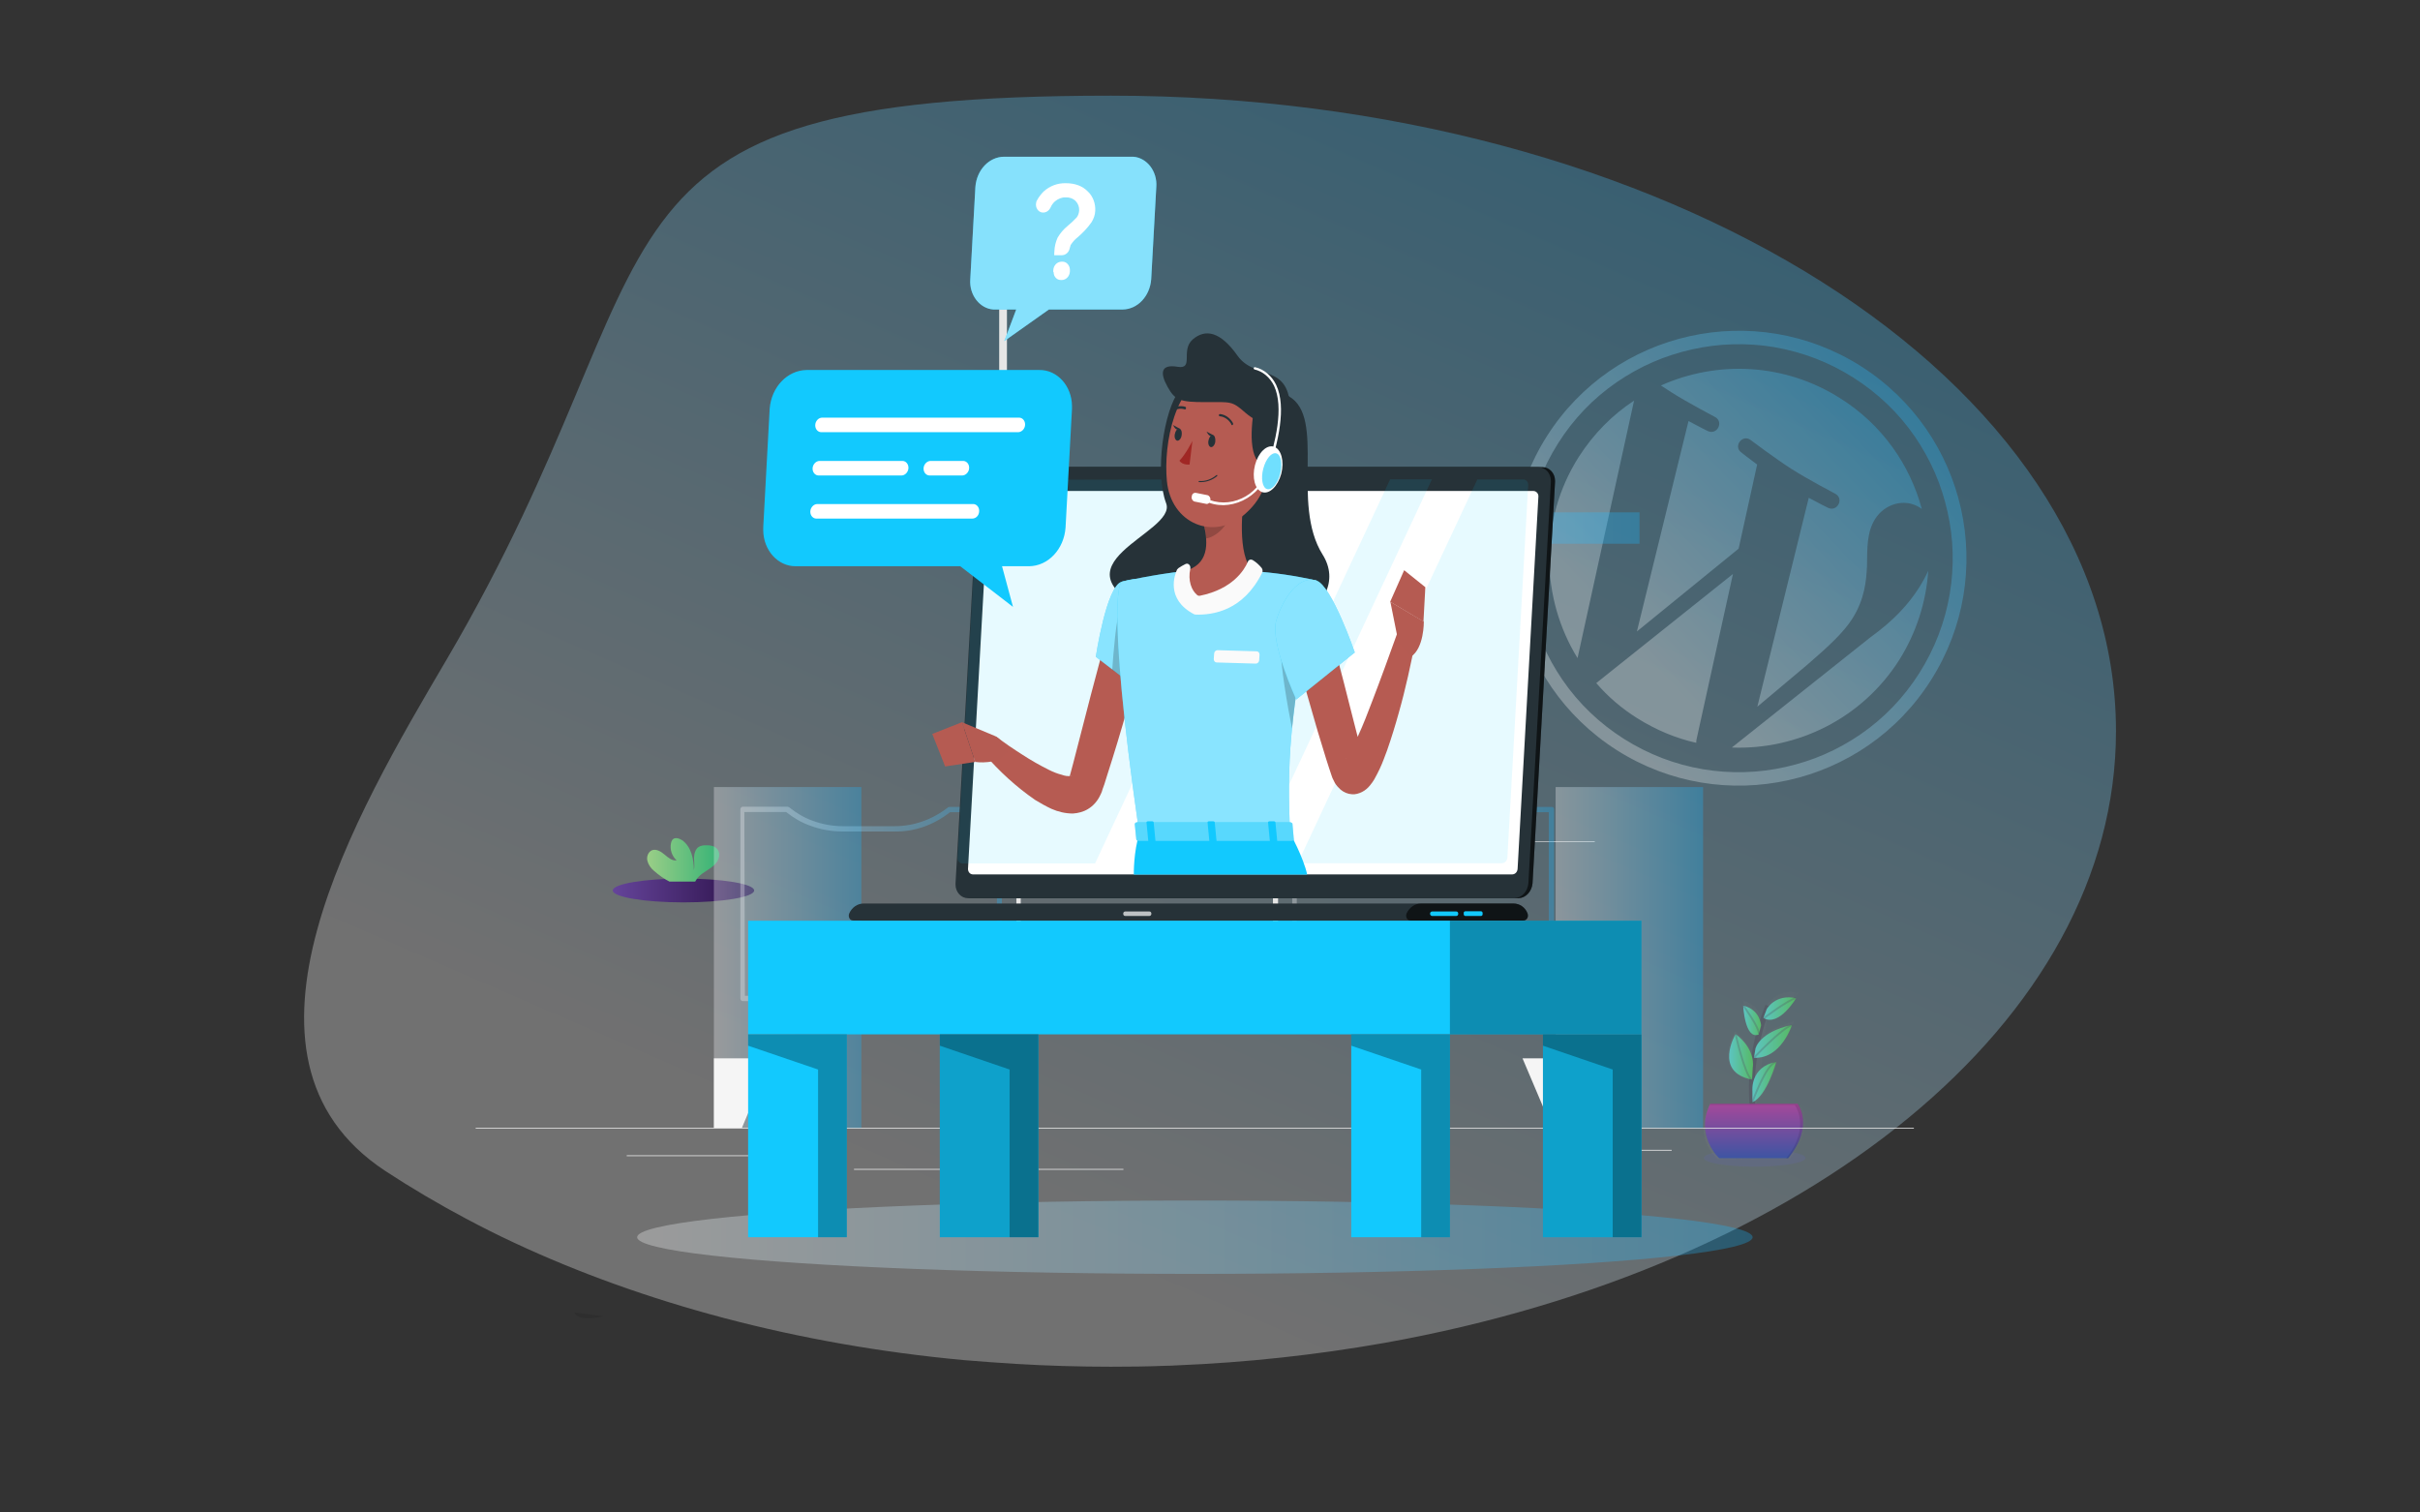 <?xml version="1.0" encoding="utf-8"?>
<!-- Generator: Adobe Illustrator 18.0.0, SVG Export Plug-In . SVG Version: 6.00 Build 0)  -->
<!DOCTYPE svg PUBLIC "-//W3C//DTD SVG 1.1//EN" "http://www.w3.org/Graphics/SVG/1.1/DTD/svg11.dtd">
<svg version="1.1" id="_x32_71e5882-3c8d-41ed-8a0a-1cb2b4d0cbc1"
	 xmlns="http://www.w3.org/2000/svg" xmlns:xlink="http://www.w3.org/1999/xlink" x="0px" y="0px" viewBox="0 0 1280 800"
	 enable-background="new 0 0 1280 800" xml:space="preserve">
<rect x="0" y="0" width="1280" height="800" fill="#333333" stroke="none"/>
<g display="none">
	<path display="inline" opacity="0.1" fill="#6C63FF" enable-background="new    " d="M122.1,378.3
		c16.8,65.2,52.2,121.7,108.2,149.1c116.5,56.9,379.2,27.5,575.2-6.1c101.4-17.4,190.5-65.4,255.3-133.1L122.1,378.3z"/>
	<path display="inline" opacity="0.1" fill="#6C63FF" enable-background="new    " d="M1150.1,71h-107.6c-5.1,0-9.3-3.8-9.3-8.5
		s4.2-8.5,9.3-8.5h18.6c-5.1,0-9.3-3.8-9.3-8.5s4.2-8.5,9.3-8.5h-13.3c-5.1,0-9.3-3.8-9.3-8.5s4.2-8.5,9.3-8.5h56.1
		c-12.5-5.3-27-9-43.8-11C907-8.7,852.4,3.2,833,15.4c-24,15.4-50.7,26.1-78.6,31.5C660,64.6,483.3,86,323.2,39.9
		c-79.5-22.9-138.6,15.8-174,80.3h1019.6c-1.3-18.8-5.3-36.1-12.7-51.3C1154.5,70.3,1152.3,71,1150.1,71z"/>
	<path display="inline" opacity="0.1" fill="#6C63FF" enable-background="new    " d="M113,242c-4.1,38-2.7,76.3,4.2,113.9
		l944.4,31.5c26.1-27.2,48.1-57.9,65.6-91.2L113,242z M486.4,323.3h-18.6c5.1,0,9.3,3.8,9.3,8.5s-4.2,8.5-9.3,8.5H360.3
		c-5.1,0-9.3-3.8-9.3-8.5s4.2-8.5,9.3-8.5h18.6c-5.1,0-9.3-3.8-9.3-8.5s4.2-8.5,9.3-8.5h-13.3c-5.1,0-9.3-3.8-9.3-8.5
		s4.2-8.5,9.3-8.5h107.6c5.1,0,9.3,3.8,9.3,8.5s-4.2,8.5-9.3,8.5h13.2c5.1,0,9.3,3.8,9.3,8.5S491.6,323.3,486.4,323.3z"/>
	<path display="inline" opacity="0.1" fill="#6C63FF" enable-background="new    " d="M1168.9,120.8L137.8,143.7
		c-12.6,29.4-20.9,62.6-24.8,97.1h1037.7c6.8-20.2,11.7-40.9,15-61.9C1168.9,158.6,1170.1,139,1168.9,120.8z M322.4,195.7h-18.6
		c5.1,0,9.3,3.8,9.3,8.5s-4.2,8.5-9.3,8.5H196.3c-5.1,0-9.3-3.8-9.3-8.5s4.2-8.5,9.3-8.5h18.6c-5.1,0-9.3-3.8-9.3-8.5
		s4.2-8.5,9.3-8.5h-13.3c-5.1,0-9.3-3.8-9.3-8.5s4.2-8.5,9.3-8.5h107.6c5.1,0,9.3,3.8,9.3,8.5s-4.2,8.5-9.3,8.5h13.3
		c5.1,0,9.3,3.8,9.3,8.5S327.6,195.7,322.4,195.7z"/>
</g>
<g display="none">
	<g display="inline">
		<path fill="#65617D" d="M469.9,483.8l3.2,19.4c2.3-0.4,4.8-0.7,7.4-1.2c-0.9-5.7-3.1-18.6-2.5-20.8l-3.9-3.3L469.9,483.8z"/>
		<path opacity="0.1" enable-background="new    " d="M470.4,483.3l3.2,19.4c2.3-0.4,4.8-0.8,7.4-1.2c-0.9-5.7-3.1-18.6-2.5-20.8
			l-3.9-3.4L470.4,483.3z"/>
		<ellipse fill="#D39999" cx="475.2" cy="484.1" rx="1.6" ry="3.3"/>
	</g>
	<g display="inline">
		<ellipse opacity="0.1" fill="#6C63FF" enable-background="new    " cx="384.4" cy="732.1" rx="126.3" ry="15.7"/>
		
			<linearGradient id="SVGID_1_" gradientUnits="userSpaceOnUse" x1="817.636" y1="41.323" x2="817.636" y2="630.278" gradientTransform="matrix(-0.931 0 0 -0.931 1167.496 781.572)">
			<stop  offset="0" style="stop-color:#808080;stop-opacity:0.25"/>
			<stop  offset="0.54" style="stop-color:#808080;stop-opacity:0.12"/>
			<stop  offset="1" style="stop-color:#808080;stop-opacity:0.1"/>
		</linearGradient>
		<path fill="url(#SVGID_1_)" d="M314.7,741c0,0,21.2,5.9,31.5-2c10.2-7.8,14.7-5.3,14.7-5.3s24.4-1.4,26.4-7.2s-9.4-26.7-9.4-26.7
			c-0.8-1.9-2-4.2-2.5-4.2l0.1-8.8l0,0l3.5-37c8.2-20.9,0.2-47.9,0.2-47.9l-1.5-6.7c-0.8-3.8-0.4-7.7,1.4-11.2l14.8-29.8
			c0.8-2,1.8-3.9,2.8-5.7c0.9-1.7,2.1-3.8,3.7-6.3c0.5-0.7,0.9-1.5,1.5-2.2c1.8-2.8,4-6,6.6-9.6c6.5-9.1,10.1-20.5,11.8-28.8
			l0.8,2.6l0,0h0.1l0,0h0.2l0,0h0.3h0.1l0.4,0.1h0.1l4.6,58.1c0.3,22.6,8.6,35.2,8.6,35.2l-1.1,50c1.6,12-1.9,28.1-3.4,34.4
			l-3.6,8.1c-2.9,1.4-4.8,4.2-5.3,7.4c-0.7,6-7,18.9-7,18.9c-2.4,3.1-7.7,11.4-7.7,11.4s-2.5,8.1-0.9,11.1s14.4,2.7,14.4,2.7
			c14.8,3.3,26.1-4.7,25.3-10.1c-0.7-5.5,2.3-6.8,2.3-6.8c5.9-1.9,5.3-5.9,5.3-5.9c1.3-8.2-0.3-16.6-4.5-23.7l-0.9,2.1
			c-0.3-4.3,0.4-8.7,1.8-12.7l-0.6,0.4l-0.2,0.1h-0.1c0.9-8.2,9.5-23.3,9.5-23.3c15.7-27.6,10-65,10-65l-2.4-11.6l-0.1-4.4
			c-0.4-10.5,0.5-21,2.3-31.4c0.8-4.6,1.8-10.1,2.4-16.2c1.4-12.8,6-26.1,8.1-31.8l0.7-0.1h0.1c0.8-0.2,1.8-0.3,2.6-0.5h0.2
			c0,0,0.5-2.7,0.9-7.4c0.3-3,0.5-6.7,0.5-11c0.1-12.9-2-25.9-5.9-38.2l0.5-0.7c0,0,1.1-1.5,3.2-4.2l0,0c3.8-4.8,9.7-12.1,16.9-20.3
			c13-14.8,9.2-29.8,9.2-29.8s-9.4-34.4-13.6-55.1c-2.4-11.8-6.9-19.8-10.3-24.6c0.7-3.3,1.2-6.6,1.3-10c0.3-6.1,0.1-12.5-2.7-18
			c-2.8-5.5-8.7-9.9-14.7-9.1c-0.8,0.2-1.8,0.2-2.6,0c-0.7-0.3-1.3-0.8-1.8-1.5c-3.6-4.9-3.8-11.6-2.7-17.6c1.1-6,3.4-11.7,4.5-17.8
			c1-6,0.6-12.7-3.3-17.5c-4.5-5.6-12.3-7.2-18.1-11.4c-4.1-3-7.2-7.2-11.5-9.8s-8.4-1.6-13-0.7c-7.9,1.7-15.4,2.4-22.9,5.9
			c-7.5,3.4-14.3,8.4-19.9,14.5c-2,2-3.5,4.4-4.5,7c-1.9,6.1,1.8,12.7,1,19.1c-0.6,4.5-3.2,8.5-5.3,12.5c-2.1,4-3.7,8.8-2,13
			c2.6,6.6,11.1,8,17.3,11.5c0.8,0.4,1.5,1,2,1.8c1.5,2.7-1.6,5.4-3.5,7.8c-1.1,1.4-2,3-2.3,4.7c-5.2,2.1-9,6.7-10.1,12.2
			c-2,9.4,1.1,21.2,4,29c-3.1,17.4,0.9,24.3,3.9,26.9s4.8,6.2,5.2,10.1v0.4c0.2,3.2,0.6,6.3,0.9,9.5l0,0c-0.1-0.7-0.2-1.5-0.3-1.9
			c-2.4,4.5-7.1,16-9.7,35.3c-0.6,4.1-1.3,8.3-2.3,12.3c-1.9,7.2-2.5,14.6-2,22l0.5,6.2c-0.5,0-0.9-0.1-1.3-0.5l3.3,6v10.1
			c0,4.6-0.8,9-2.5,13.3c-0.2,0.7-0.5,1.2-0.7,1.9c-0.8,1.7-1.2,3.6-1.1,5.5c-7,10.8-23.2,71.1-23.2,71.1
			c-8.7,19.8,0.7,32.6,0.7,32.6s4.6,55.1,5.4,57.9s2.8,36.4,2.8,36.4l0,0c0,0.9,0,1.8,0,2.7c-0.5-0.2-1-0.4-1.6-0.5
			c-7.6-0.5-9.8,11.6-9.8,11.6l-15.7,15c0,0-7.2-1.2-17.7,6.7S314.7,741,314.7,741z M471.2,422.7v-0.2l-0.5,0.3l0,0l-0.2,0.1
			l-0.1,0.1l0,0l-7.3-25.5c-2-6.8-2.1-14.1-0.6-20.9l5.6-24.5l0,0v-5.9l17.8,47.3C487.2,399.8,476.6,415.2,471.2,422.7z"/>
		<path fill="#FDC2CC" d="M479,499.6c0,0-7.2,17.4-9,34.2c-0.7,6-1.5,11.4-2.3,16c-1.9,10.2-2.6,20.6-2.3,31l0.1,4.4l2.3,11.5
			c0,0,5.6,36.9-9.9,64.2c0,0-9.1,16.3-9.4,24l-6.1,2.4l-12.5-3.5c0,0,6-21.7,4.1-36.9l1.1-49.3c0,0-8.1-12.4-8.4-34.7l-4.7-61.3
			L479,499.6z"/>
		<path fill="#FDC2CC" d="M421.9,490.9c0,0-1.5,23.9-13.4,40.4s-14.3,23.6-14.3,23.6l-14.5,29.4c-1.7,3.4-2.1,7.3-1.4,11l1.4,6.6
			c0,0,7.9,26.7-0.1,47.4l-3.8,39.9h-22.2c0,0-1.9-33.2-2.7-36s-5.3-57.2-5.3-57.2s-9.3-12.7-0.7-32.2c0,0,19.4-73,24.6-71.8
			C374.5,493.1,421.9,490.9,421.9,490.9z"/>
		<g opacity="0.1">
			<path d="M377.5,602l-1.4-6.6c-0.8-3.7-0.4-7.6,1.4-11.1l14.5-29.5c0,0,2.5-7.2,14.3-23.6c11.4-15.8,13.2-38.5,13.3-40.2l2.2-0.1
				c0,0-1.5,23.9-13.4,40.4s-14.3,23.6-14.3,23.6l-14.5,29.4c-1.7,3.4-2.1,7.3-1.4,11l1.4,6.6c0,0,7.9,26.7-0.1,47.4l-3.8,39.9h-2.2
				l3.8-39.9C385.4,628.6,377.5,602,377.5,602z"/>
		</g>
		<path opacity="0.1" enable-background="new    " d="M446.4,684.8c0.3-7.7,9.4-24,9.4-24c15.4-27.3,9.9-64.2,9.9-64.2l-2.4-11.5
			l-0.1-4.4c-0.4-10.3,0.5-20.8,2.3-31c0.8-4.6,1.7-10,2.3-16c1.8-16.1,8.5-32.8,8.9-34.1l2.3-0.1c0,0-7.2,17.4-9,34.2
			c-0.7,6-1.5,11.4-2.3,16c-1.9,10.2-2.6,20.6-2.3,31l0.1,4.4l2.3,11.5c0,0,5.6,36.9-9.9,64.2c0,0-9.1,16.3-9.4,24l-6.1,2.4
			l-1.3-0.4L446.4,684.8z"/>
		<path fill="#D39999" d="M439.2,684.5c3.4,1.3,7.3,0.8,10.2-1.3c-2,6-2.3,12.4-0.8,18.5c2.5,10.1-23.6-8.2-23.6-8.2l5.6-12.7
			C430.6,680.9,432.7,685,439.2,684.5z"/>
		<path opacity="0.1" enable-background="new    " d="M441.2,685.1c2.9,0.6,6-0.1,8.3-1.9c-2,6-2.3,12.4-0.8,18.5
			c2.5,10.1-23.6-8.2-23.6-8.2l5.6-12.7c0,0,1.6,3.1,6.4,3.6C438.4,684.7,439.8,684.9,441.2,685.1z"/>
		<polygon fill="#FDC2CC" points="379.9,448.1 390.8,448.1 390.8,386.1 382.6,384.6 		"/>
		<polygon opacity="5.000000e-002" enable-background="new    " points="379.9,448.1 390.8,448.1 390.8,386.1 382.6,384.6 		"/>
		<path fill="#7E5659" d="M433,689.4c0,0,6.9-0.5,10,5.8l3.8,3l1.9-4.4c4,7.1,5.6,15.4,4.3,23.5c0,0,0.6,3.9-5.2,5.8
			c0,0-3,1.4-2.2,6.7c0.7,5.3-10.4,13.2-24.8,10c0,0-12.7,0.3-14.2-2.7s1-10.8,1-10.8s5.2-8.3,7.5-11.3c0,0,6.1-12.7,6.9-18.6
			C422.6,690.4,429.4,686.1,433,689.4z"/>
		<path fill="#D39999" d="M376,694.6l0.1-8.7c0,0-12.6,3.6-22.7-0.5c0,0,0.8,8.7-0.6,10c-1.4,1.2,4.7,12.5,4.7,12.5l6.9,7.2
			l11.7-4.3l3.2-10.1C379.3,700.6,376.9,694.6,376,694.6z"/>
		<path opacity="0.1" enable-background="new    " d="M376,694.6l0.1-8.7c0,0-12.6,3.6-22.7-0.5c0,0,0.8,8.7-0.6,10
			c-1.4,1.2,4.7,12.5,4.7,12.5l6.9,7.2l11.7-4.3l3.2-10.1C379.3,700.6,376.9,694.6,376,694.6z"/>
		<path fill="#7E5659" d="M352,691.4c0,0,6.7,0.7,5.9,9.3c-0.8,8.6,0.4,0,0.4,0s7.1,2.9,9.7,6.9s7.1-3.5,7.4-5.8
			c0.4-2.2,3.2-3.1,3.2-3.1s11.2,20.7,9.2,26.4s-26,7-26,7s-4.4-2.4-14.4,5.2c-10.1,7.6-30.9,1.9-30.9,1.9s-17-7.1-6.7-14.9
			s17.3-6.6,17.3-6.6l15.4-14.8C342.5,702.8,344.5,690.9,352,691.4z"/>
		<path fill="#865A61" d="M431.9,201.8c4.3,2.6,7.3,6.8,11.3,9.7c5.8,4.1,13.4,5.7,17.9,11.2c3.7,4.7,4.2,11.3,3.2,17.2
			c-1,6-3.3,11.6-4.4,17.5s-0.8,12.5,2.7,17.3c0.4,0.7,1,1.2,1.7,1.5c0.8,0.2,1.8,0.2,2.6,0c6-0.7,11.8,3.5,14.5,9
			s2.9,11.7,2.6,17.8c-0.2,4.9-0.8,10-3,14.5c-3.7,7.6-11.4,12.3-19.1,15.9c-4.9,2.3-10.1,4.4-15.3,6.1c-3.5,1.2-7.4,2.3-11.1,1.7
			c-6.3-1.1-10.9-6.9-16.8-9.1c-4.9-1.9-10.4-1.2-15.7-0.7c-4.5,0.4-9.6,0.4-12.7-2.9c-4-4.2-2.1-11-0.2-16.4
			c-6.4-0.4-11.4-6-10.9-12.4c0.2-2.4,1.1-4.8,2.7-6.7c2-2.3,5-5,3.4-7.7c-0.5-0.7-1.2-1.4-2-1.8c-6-3.4-14.4-4.8-16.9-11.4
			c-1.7-4.2-0.1-8.9,2-12.8c2-4,4.7-7.9,5.2-12.3c0.7-6.3-2.8-12.7-1-18.8c0.9-2.6,2.4-4.9,4.4-7c5.5-6,12.1-10.9,19.5-14.3
			c7.4-3.4,14.7-4.1,22.4-5.8C423.6,200.3,427.5,199.2,431.9,201.8z"/>
		<path fill="#FDC2CC" d="M390.8,295.5c0,0-17.8-0.9-21.2,14.2c-3.4,15.2,7.4,36.9,7.4,36.9L390.8,295.5z"/>
		<path opacity="5.000000e-002" enable-background="new    " d="M390.8,295.5c0,0-17.8-0.9-21.2,14.2c-3.4,15.2,7.4,36.9,7.4,36.9
			L390.8,295.5z"/>
		<path fill="#FDC2CC" d="M379.4,340.8l6.7,5.3l31.5,1.4l19.6-13.5l20-34.3c-12.2-3.1-17.1-11.5-19-19.4c-1.2-5.3-1.3-10.9-0.4-16.3
			c0,0-32-16.6-28.1,9.3c0.6,3.2,0.7,6.4,0.3,9.6c-1.9,15.2-16.6,12.3-16.6,12.3l-5.7,8.7l-6.5,21.4L379.4,340.8z"/>
		<path opacity="0.1" enable-background="new    " d="M409.8,273.3c0.6,3.2,0.7,6.4,0.3,9.6c9.2,4.2,19.9,3.2,28.2-2.6
			c-1.2-5.3-1.3-10.9-0.4-16.3C437.9,264,405.9,247.4,409.8,273.3z"/>
		<circle fill="#FDC2CC" cx="421.9" cy="255.9" r="28.4"/>
		<path fill="#6C63FF" d="M401.8,335.3c0.7,0,1.4,0.1,2,0.2c3.7,0.4,19.3,1.2,28.1-9.4c9.9-11.8,23.1-26.4,23.6-27.1l0,0l13.4,4.1
			c0,0-10.6-3.8-17.7,16c-3.2,8.6-0.4,18.1,6.9,23.5c2.6,1.9,5.6,3.2,8.7,3.7l0,0v8.7l0,0l-5.5,24.2c-1.6,6.8-1.4,14,0.6,20.7
			l8.4,29.6l0,0c-1.3,0.8-53.2,36.2-87.9,11.8l0,0c0.1-1,4.5-35.8,1.4-52.8c-0.7-4.4-1.3-8.7-1.6-13.1c0-0.1,0-0.2,0-0.4
			c-0.3-3.9-2.1-7.5-5.1-10.1c-3.2-2.8-7.4-10.2-3.2-29.9c1-4.8,2.6-9.6,4.7-14.1l11.6-26.3l0,0l10.7,0.2 M401.3,295
			c-0.9,1.1-13.4,16.7-14.7,26.7c-1.3,9.5-3,12.5,15.4,13.6L401.3,295z"/>
		<path fill="#FDC2CC" d="M478.1,307.7c0,0,10.5,9,14.6,29.4s13.3,54.3,13.3,54.3s3.7,14.8-9,29.4s-21.2,26.1-21.2,26.1l-8.4,12.4
			c-1.4,2.1-3.5,3.6-6,4.3c-3.8,1-9.7,1.8-14.8-1c-3.8-2.1-5.4-6.8-3.7-10.9l1.9-4.3c0,0-17.2,10.9-18.7,4.8s20-12,20-12
			s17.8-3,21.4-11.4c0,0,19.1-24.6,17.6-33l-18.4-49.5c0,0-23.1-3.1-15.2-28.9C459.3,291.5,478.1,307.7,478.1,307.7z"/>
		<path fill="#65617D" d="M367.8,494.4c0,0,42.2,8.5,52.1,7.3l1,3.5c0,0,16,3.5,52.2-2.1c2.3-0.4,4.8-0.7,7.4-1.2l0.8-0.2
			c0,0,0.5-2.7,0.9-7.3c0.8-10.4,1.2-30.4-6.1-51l-6-18.7c0,0-37.6,22.5-62.5,20.5c-2.2-0.2-4.5-0.4-6.6-0.5c-5.1-0.2-13,0-18.1-4.1
			l-10.8,1.9v30.7c0,4.5-0.8,8.9-2.4,13.1c-0.2,0.7-0.5,1.2-0.7,1.9C367.7,490.1,367.4,492.3,367.8,494.4z"/>
		<path opacity="0.1" enable-background="new    " d="M420.9,495.7v9.6c0,0,18.4,4.1,60.4-3.5c0,0,0.5-2.7,0.9-7.3
			C469.3,496.5,433.8,501.5,420.9,495.7z"/>
		<path opacity="0.1" enable-background="new    " d="M367.8,494.4c0,0,42.2,8.5,52.1,7.3l1,3.5v-9.6c-4.8,2-39.1-6.2-51.6-9.4
			c-0.2,0.7-0.5,1.2-0.7,1.9C367.7,490.1,367.4,492.3,367.8,494.4z"/>
		<g opacity="5.000000e-002">
			<path d="M405.2,445.2c-2.2-0.2-4.5-0.4-6.6-0.5c-4.9-0.2-12.6,0-17.7-3.8l1.8-0.3c5.2,4.1,13,3.9,18.1,4.1
				c2.2,0.1,4.5,0.3,6.6,0.5c0.7,0.1,1.5,0.1,2.2,0.1C408.2,445.4,406.7,445.3,405.2,445.2z"/>
			<path d="M470.9,503.2c2.3-0.4,4.8-0.7,7.4-1.2l0.8-0.2c0,0,0.5-2.7,0.8-7.3c0.8-10.4,1.2-30.4-6.1-51l-5.8-17.7
				c1.2-0.7,1.9-1.1,1.9-1.1l6,18.7c7.4,20.6,7,40.7,6.1,51c-0.4,4.6-0.9,7.3-0.9,7.3l-0.8,0.2c-2.5,0.5-5,0.8-7.4,1.2
				c-16.9,2.7-29.4,3.3-38,3.3C447.1,506.1,459.1,505.1,470.9,503.2z"/>
			<path d="M417.6,501.8L417.6,501.8l-1.2,0.1C416.8,501.8,417.3,501.8,417.6,501.8z"/>
		</g>
		<path fill="#FDC2CC" d="M373.6,417.8c2.6-19.1,7.1-30.4,9.5-34.9c0.1,0.6,0.4,2.6,0.5,3.2c0.5,2.8,0.1,6.3,0.2,9.9l-2.4,43.2
			l3.2,13.5c3,10.7-8.1,2.2-8.1,2.2c-2.3,5-6.5,4.5-6.5,4.5l-0.6-7.7c-0.6-7.3,0.1-14.6,2-21.7C372.3,425.9,373.2,421.8,373.6,417.8
			z"/>
		<path opacity="5.000000e-002" enable-background="new    " d="M373.6,417.8c2.6-19.1,7.1-30.4,9.5-34.9c0.1,0.6,0.4,2.6,0.5,3.2
			c0.5,2.8,0.1,6.3,0.2,9.9l-2.4,43.2l3.2,13.5c3,10.7-8.1,2.2-8.1,2.2c-2.3,5-6.5,4.5-6.5,4.5l-0.6-7.7c-0.6-7.3,0.1-14.6,2-21.7
			C372.3,425.9,373.2,421.8,373.6,417.8z"/>
		<path fill="#FDC2CC" d="M480.5,441.1c-2,2.6-3.2,4.1-3.2,4.1l-8.4,12.3c-1.4,2.1-3.5,3.6-6,4.3c-3.8,1-9.7,1.8-14.8-1
			c-3.8-2.1-5.4-6.8-3.7-10.9l1.9-4.3c0,0-17.2,10.9-18.7,4.8s20-12,20-12s17.8-3,21.4-11.4c0,0,1.6-2,3.7-5"/>
		<path fill="#65617D" d="M469.9,461.7c0,0-20.4-2-26.9-13.7l-3,9.6c0,0,21.4,14.8,26.2,12.8L469.9,461.7z"/>
		<path opacity="0.1" enable-background="new    " d="M469.3,461.6c0,0-20.4-2-26.9-13.7l-3,9.6c0,0,21.4,14.8,26.2,12.8
			L469.3,461.6z"/>
		<path fill="#65617D" d="M377.2,456.3c0,0-7.2,2.5-8.6,1.1l3.3,5.9l6-4.7L377.2,456.3z"/>
		<path opacity="0.1" enable-background="new    " d="M377.2,456.3c0,0-7.2,2.5-8.6,1.1l3.3,5.9l6-4.7L377.2,456.3z"/>
		<polygon opacity="0.1" enable-background="new    " points="420.9,495.7 420.9,483.4 418,496 		"/>
		<path opacity="0.1" enable-background="new    " d="M449.8,240.9c-1.8,2.4-4.7,3.6-7.6,4s-6,0.1-8.8,0c-4.7-0.1-9.6,0.7-13.4,3.4
			c-2.4,1.8-4.3,4.2-6.1,6.5c-5.8,7-13.8,13.6-22.8,12.8c-1.6,0-3.2-0.7-4.2-1.8c-0.7-1.1-1.1-2.5-1.1-3.8
			c-0.4-5.8-0.2-11.6,0.6-17.4c0.4-3.5,1.2-7.1,2.6-10.3c1.6-3.4,3.7-6.3,6.3-9c3.1-3.6,6.8-6.6,11-8.8s9.1-2.9,13.8-1.8
			c5.4,1.5,9.7,5.8,14.8,7.9C440.6,225.2,456.3,231.8,449.8,240.9z"/>
		<path fill="#865A61" d="M449.8,239.8c-1.8,2.4-4.7,3.6-7.6,4s-6,0.1-8.8,0c-4.7-0.1-9.6,0.7-13.4,3.4c-2.4,1.8-4.3,4.2-6.1,6.5
			c-5.8,7-13.8,13.6-22.8,12.8c-1.6,0-3.2-0.7-4.2-1.8c-0.7-1.1-1.1-2.5-1.1-3.8c-0.4-5.8-0.2-11.6,0.6-17.4
			c0.4-3.5,1.2-7.1,2.6-10.3c1.6-3.4,3.7-6.3,6.3-9c3.1-3.6,6.8-6.6,11-8.8s9.1-2.9,13.8-1.8c5.4,1.5,9.7,5.7,14.8,7.9
			C440.6,224.1,456.3,230.7,449.8,239.8z"/>
		<polygon fill="#FDC2CC" points="382.7,440.6 382.6,444 381.8,440.7 		"/>
		<polygon opacity="5.000000e-002" enable-background="new    " points="382.7,440.6 382.6,444 381.8,440.7 		"/>
		<g opacity="5.000000e-002">
			<path d="M454.4,315.6c-7.9,26,15.1,28.9,15.1,28.9l18.4,49.5c1.5,8.5-17.6,33-17.6,33c-1.3,3.2-4.7,5.6-8.3,7.4
				c2.1-1.3,3.8-3.2,4.9-5.4c0,0,19.1-24.6,17.6-32.9l-18.4-49.7c0,0-23-3.1-15.1-28.9c2.6-8.7,6.5-12.6,10.4-14.1
				C458.8,305.7,456.3,309.4,454.4,315.6z"/>
		</g>
		<g opacity="0.1">
			<path d="M454.8,339.2c1.1,1.3,2.3,2.5,3.7,3.5c2.6,1.9,5.6,3.2,8.7,3.7l0,0v0.9c-2.9-0.7-5.6-1.8-8-3.5
				C457.6,342.5,456.1,341,454.8,339.2z"/>
			<path d="M383.4,376.2c0,0.1,0,0.2,0,0.3c0.3,4.5,0.8,8.8,1.6,13.2c2.8,16-0.8,47.9-1.4,52.3c-0.3-0.2-0.6-0.4-0.9-0.6l0,0
				c0.1-1,4.5-35.8,1.5-52.8c-0.7-4.4-1.3-8.7-1.6-13.1c0-0.1,0-0.2,0-0.4c-0.2-2.5-1-5-2.5-7.1C382,370.5,383.2,373.2,383.4,376.2z
				"/>
			<path d="M400.5,296l-9.1-0.2l0,0l-11.6,26.3c-2,4.6-3.6,9.3-4.7,14.1c-3.4,15.9-1.3,23.8,1.3,27.7c-2.9-3.4-6-11.3-2.1-28.8
				c1-4.8,2.6-9.6,4.7-14.1l11.7-26.3l0,0l10.7,0.2 M401.4,295c-0.1,0.1-0.4,0.5-0.7,1L401.4,295z"/>
			<path d="M469.1,303.1h0.2H469.1z"/>
			<path d="M465.8,303l-9.1-2.8 M456.6,300.2c-0.6,0.6-13.8,15.3-23.6,27.1c-8.8,10.6-24.4,9.8-28.1,9.4c-0.7-0.1-1.4-0.1-2-0.2
				c-10.1-0.7-14.1-1.9-15.5-4.5c1.9,1.9,6.1,2.8,14.7,3.4c0.7,0,1.4,0.1,2,0.2c3.7,0.4,19.3,1.2,28.1-9.4
				c9.9-11.8,23.1-26.4,23.6-27.1l0,0l13.3,4c-1-0.3-2.1-0.3-3.3-0.2L456.6,300.2z"/>
		</g>
		<path opacity="0.1" enable-background="new    " d="M439.3,702.3c0,0-14.9,3.8-18.3-2.1"/>
	</g>
</g>
<g display="none">
	
		<linearGradient id="SVGID_2_" gradientUnits="userSpaceOnUse" x1="-760.963" y1="-12.321" x2="-760.963" y2="86.648" gradientTransform="matrix(0.931 0 0 0.931 110.653 -3.431129e-002)">
		<stop  offset="0" style="stop-color:#F5D40B"/>
		<stop  offset="1" style="stop-color:#EF666A"/>
	</linearGradient>
	<rect x="-632.4" y="-11.5" display="inline" fill="url(#SVGID_2_)" width="69.8" height="92.1"/>
	
		<linearGradient id="SVGID_3_" gradientUnits="userSpaceOnUse" x1="-665.971" y1="-12.321" x2="-665.971" y2="86.648" gradientTransform="matrix(0.931 0 0 0.931 110.653 -3.431129e-002)">
		<stop  offset="0" style="stop-color:#A4489A"/>
		<stop  offset="1" style="stop-color:#3C55A3"/>
	</linearGradient>
	<rect x="-544" y="-11.5" display="inline" fill="url(#SVGID_3_)" width="69.8" height="92.1"/>
	
		<linearGradient id="SVGID_4_" gradientUnits="userSpaceOnUse" x1="-570.979" y1="-12.321" x2="-570.979" y2="86.648" gradientTransform="matrix(0.931 0 0 0.931 110.653 -3.431129e-002)">
		<stop  offset="0" style="stop-color:#A4489A"/>
		<stop  offset="1" style="stop-color:#D53149"/>
	</linearGradient>
	<rect x="-455.6" y="-11.5" display="inline" fill="url(#SVGID_4_)" width="69.8" height="92.1"/>
	
		<linearGradient id="SVGID_5_" gradientUnits="userSpaceOnUse" x1="-475.986" y1="-12.321" x2="-475.986" y2="86.648" gradientTransform="matrix(0.931 0 0 0.931 110.653 -3.431129e-002)">
		<stop  offset="0" style="stop-color:#B659A1"/>
		<stop  offset="1" style="stop-color:#AF1F63"/>
	</linearGradient>
	<rect x="-367.2" y="-11.5" display="inline" fill="url(#SVGID_5_)" width="69.8" height="92.1"/>
	
		<linearGradient id="SVGID_6_" gradientUnits="userSpaceOnUse" x1="-380.994" y1="-12.321" x2="-380.994" y2="86.648" gradientTransform="matrix(0.931 0 0 0.931 110.653 -3.431129e-002)">
		<stop  offset="0" style="stop-color:#9ACE87"/>
		<stop  offset="1" style="stop-color:#36B376"/>
	</linearGradient>
	<rect x="-278.8" y="-11.5" display="inline" fill="url(#SVGID_6_)" width="69.8" height="92.1"/>
	
		<linearGradient id="SVGID_7_" gradientUnits="userSpaceOnUse" x1="-286.001" y1="-12.321" x2="-286.001" y2="86.648" gradientTransform="matrix(0.931 0 0 0.931 110.653 -3.431129e-002)">
		<stop  offset="0" style="stop-color:#5CC4BF"/>
		<stop  offset="1" style="stop-color:#57B962"/>
	</linearGradient>
	<rect x="-190.4" y="-11.5" display="inline" fill="url(#SVGID_7_)" width="69.8" height="92.1"/>
	
		<linearGradient id="SVGID_8_" gradientUnits="userSpaceOnUse" x1="-191.009" y1="-12.321" x2="-191.009" y2="86.648" gradientTransform="matrix(0.931 0 0 0.931 110.653 -3.431129e-002)">
		<stop  offset="0" style="stop-color:#F39EAC"/>
		<stop  offset="1" style="stop-color:#AE619C"/>
	</linearGradient>
	<rect x="-102" y="-11.5" display="inline" fill="url(#SVGID_8_)" width="69.8" height="92.1"/>
	
		<linearGradient id="SVGID_9_" gradientUnits="userSpaceOnUse" x1="-99.025" y1="-14.362" x2="-99.025" y2="84.606" gradientTransform="matrix(0.931 0 0 0.931 110.653 -3.431129e-002)">
		<stop  offset="0" style="stop-color:#426C7B"/>
		<stop  offset="1" style="stop-color:#19333C"/>
	</linearGradient>
	<rect x="-16.4" y="-13.4" display="inline" fill="url(#SVGID_9_)" width="69.8" height="92.1"/>
	
		<linearGradient id="SVGID_10_" gradientUnits="userSpaceOnUse" x1="-950.357" y1="-16.834" x2="-950.357" y2="82.134" gradientTransform="matrix(0.931 0 0 0.931 110.653 -3.431129e-002)">
		<stop  offset="0" style="stop-color:#38C0EF"/>
		<stop  offset="1" style="stop-color:#426FB3"/>
	</linearGradient>
	<polyline display="inline" fill="url(#SVGID_10_)" points="-808.6,-15.7 -738.9,-15.7 -738.9,76.4 -808.6,76.4 	"/>
	
		<linearGradient id="SVGID_11_" gradientUnits="userSpaceOnUse" x1="-1045.189" y1="-16.834" x2="-1045.189" y2="82.134" gradientTransform="matrix(0.931 0 0 0.931 110.653 -3.431129e-002)">
		<stop  offset="0" style="stop-color:#48B0E3"/>
		<stop  offset="1" style="stop-color:#6FC6AF"/>
	</linearGradient>
	<polyline display="inline" fill="url(#SVGID_11_)" points="-896.9,-15.7 -827.1,-15.7 -827.1,76.4 -896.9,76.4 	"/>
	
		<linearGradient id="SVGID_12_" gradientUnits="userSpaceOnUse" x1="-1141.148" y1="-16.834" x2="-1141.148" y2="82.134" gradientTransform="matrix(0.931 0 0 0.931 110.653 -3.431129e-002)">
		<stop  offset="0" style="stop-color:#65449A"/>
		<stop  offset="1" style="stop-color:#290F45"/>
	</linearGradient>
	<polyline display="inline" fill="url(#SVGID_12_)" points="-986.2,-15.7 -916.4,-15.7 -916.4,76.4 -986.2,76.4 	"/>
	
		<linearGradient id="SVGID_13_" gradientUnits="userSpaceOnUse" x1="-1235.819" y1="-16.834" x2="-1235.819" y2="82.134" gradientTransform="matrix(0.931 0 0 0.931 110.653 -3.431129e-002)">
		<stop  offset="0" style="stop-color:#1887C9"/>
		<stop  offset="1" style="stop-color:#39449B"/>
	</linearGradient>
	<polyline display="inline" fill="url(#SVGID_13_)" points="-1074.3,-15.7 -1004.5,-15.7 -1004.5,76.4 -1074.3,76.4 	"/>
	
		<linearGradient id="SVGID_14_" gradientUnits="userSpaceOnUse" x1="-861.974" y1="-15.33" x2="-861.974" y2="83.639" gradientTransform="matrix(0.931 0 0 0.931 110.653 -3.431129e-002)">
		<stop  offset="0" style="stop-color:#80D0E9"/>
		<stop  offset="1" style="stop-color:#4F97D2"/>
	</linearGradient>
	<rect x="-726.4" y="-14.3" display="inline" fill="url(#SVGID_14_)" width="69.8" height="92.1"/>
</g>
<linearGradient id="SVGID_15_" gradientUnits="userSpaceOnUse" x1="481.999" y1="700.436" x2="824.888" y2="-87.117" gradientTransform="matrix(0.931 0 0 0.931 110.653 -3.431129e-002)">
	<stop  offset="0" style="stop-color:#FFFFFF"/>
	<stop  offset="1" style="stop-color:#16B6FF"/>
</linearGradient>
<path opacity="0.3" fill="url(#SVGID_15_)" enable-background="new    " d="M1119.2,386.7c0,153.9-163.6,283.7-386.9,323.6
	c-36.3,6.4-73,10.4-110.2,11.9c-1.8,0.1-3.6,0.2-5.4,0.2c-9.7,0.4-19.4,0.5-29.1,0.5c-17,0-33.9-0.5-50.4-1.5
	c-9.2-0.6-18.3-1.2-27.5-2c-88.1-8.2-169.3-30.1-237.8-62.1c-8.6-4-16.9-8.2-25-12.5c-14.9-7.9-29.3-16.4-43.2-25.5
	c-91.5-60.4-15.2-189.3,32.5-270.4C364.9,129.9,294,50.6,587.6,50.6S1119.2,201,1119.2,386.7z"/>
<g id="W_Mark" opacity="0.3" enable-background="new    ">
	
		<linearGradient id="SVGID_16_" gradientUnits="userSpaceOnUse" x1="782.769" y1="389.891" x2="981.084" y2="223.837" gradientTransform="matrix(0.931 0 0 0.931 110.653 -3.431129e-002)">
		<stop  offset="0" style="stop-color:#FFFFFF"/>
		<stop  offset="1" style="stop-color:#16B6FF"/>
	</linearGradient>
	<path fill="url(#SVGID_16_)" d="M980.4,199.8c12.9,8.2,23.8,18.6,32.4,31.1c4.1,6,7.7,12.4,10.6,19.1c2.9,6.6,5.1,13.6,6.7,20.7
		s2.5,14.3,2.7,21.5c0.2,7.3-0.3,14.6-1.5,21.8c-2.5,14.9-7.9,29-16.1,42c-8.2,12.9-18.6,23.8-31.1,32.4c-6,4.1-12.4,7.7-19.1,10.6
		c-6.6,2.9-13.6,5.1-20.7,6.7c-7.1,1.6-14.3,2.5-21.6,2.7s-14.6-0.3-21.8-1.5c-14.9-2.5-29-7.9-42-16.1
		c-12.9-8.2-23.8-18.6-32.4-31.1c-4.1-6-7.7-12.4-10.6-19.1c-2.9-6.6-5.1-13.6-6.7-20.7s-2.5-14.3-2.7-21.6
		c-0.2-7.3,0.3-14.6,1.5-21.8c2.5-14.9,7.9-29,16.1-42s18.6-23.8,31.1-32.4c6-4.1,12.4-7.7,19.1-10.6c6.6-2.9,13.6-5.1,20.7-6.7
		c7.1-1.6,14.3-2.5,21.6-2.7s14.6,0.3,21.8,1.5C953.4,186.2,967.6,191.6,980.4,199.8 M984.3,193.7c-56.1-35.6-130.5-19-166.1,37
		c-35.6,56.1-19,130.5,37,166.1c56.1,35.6,130.6,19,166.1-37C1057,303.7,1040.4,229.4,984.3,193.7L984.3,193.7z"/>
	
		<linearGradient id="SVGID_17_" gradientUnits="userSpaceOnUse" x1="813.296" y1="371.197" x2="969.009" y2="222.244" gradientTransform="matrix(0.931 0 0 0.931 110.653 -3.431129e-002)">
		<stop  offset="0" style="stop-color:#FFFFFF"/>
		<stop  offset="1" style="stop-color:#16B6FF"/>
	</linearGradient>
	<path fill="url(#SVGID_17_)" d="M835.1,241.6c-21.3,33.5-20.2,74.8-0.7,106.5l29.9-136.2C853,219.3,843,229.3,835.1,241.6z
		 M979.7,327.3c6.6-10.4,7.4-20.1,7.8-27.7c0.1-9.7-0.1-18.1,4.3-25.1c4.9-7.8,15.4-11.3,23.7-6c0.4,0.3,0.7,0.5,1,0.7
		c-6.3-23.4-21-44.6-43.1-58.5c-29.6-18.8-65.2-20.1-94.9-6.8c2,1.3,3.8,2.5,5.4,3.5c8.8,5.6,23.3,13.2,23.3,13.2
		c4.7,2.6,1,9.7-3.9,7.4c0,0-4.9-2.4-10.2-5.3L865.8,334l53.8-43.8l9.8-44.5c-4.4-3.2-8.4-6.4-8.4-6.4c-4.4-3.2,0.6-9.8,4.9-6.6
		c0,0,13.3,10,21.6,15.3c8.8,5.6,23.3,13.2,23.3,13.2c4.7,2.6,1,9.7-3.9,7.4c0,0-4.9-2.4-10.2-5.3l-27.2,110.5l26.3-22.1
		C967.4,341.7,975.1,334.5,979.7,327.3z M916.6,303.6l-72.3,57.7c6.1,7.1,13.4,13.4,21.7,18.6c9.9,6.2,20.4,10.6,31.2,13
		c0-0.5,0-1,0.1-1.6L916.6,303.6z M1019.9,301.9c-1.3,2.9-3,6-4.9,9c-5.5,8.6-13.2,17.2-25.7,26.2L916,395.4
		c34.5,1.3,68.8-15.2,88.6-46.4C1013.8,334.3,1018.8,318.1,1019.9,301.9z"/>
</g>
<path opacity="0.1" enable-background="new    " d="M319.1,696.2c0,0-12.8,3.5-15.4-2"/>
<g>
	
		<linearGradient id="SVGID_18_" gradientUnits="userSpaceOnUse" x1="229.365" y1="506.162" x2="309.744" y2="506.162" gradientTransform="matrix(0.931 0 0 0.931 110.653 -3.431129e-002)">
		<stop  offset="0" style="stop-color:#65449A"/>
		<stop  offset="1" style="stop-color:#290F45"/>
	</linearGradient>
	<ellipse fill="url(#SVGID_18_)" cx="361.5" cy="471" rx="37.4" ry="6.3"/>
	
		<linearGradient id="SVGID_19_" gradientUnits="userSpaceOnUse" x1="248.893" y1="488.761" x2="290.041" y2="488.761" gradientTransform="matrix(0.931 0 0 0.931 110.653 -3.431129e-002)">
		<stop  offset="0" style="stop-color:#9ACE87"/>
		<stop  offset="1" style="stop-color:#36B376"/>
	</linearGradient>
	<path fill="url(#SVGID_19_)" d="M345.9,460.6c-1.7-1.4-3-3.3-3.5-5.4s0.5-4.7,2.5-5.5c2.3-0.8,4.7,0.7,6.6,2.3
		c1.9,1.6,4,3.4,6.4,3.1c-2.5-2.3-3.7-5.8-3-9.1c0.1-0.7,0.4-1.3,0.8-1.9c1.3-1.4,3.5-0.7,5.1,0.3c4.8,3.4,6.2,10,6.2,15.9
		c0.5-2.1,0.1-4.4,0.1-6.5s0.7-4.7,2.4-5.8c1.1-0.7,2.4-0.9,3.7-0.9c2.1-0.1,4.6,0.2,6,1.8c1.9,2,1.4,5.3-0.3,7.4
		c-1.6,2.1-4.1,3.5-6.3,5c-1.8,1.1-3.4,2.5-4.5,4.3c-0.1,0.3-0.3,0.5-0.4,0.7h-13.6C351.3,464.9,348.5,462.9,345.9,460.6z"/>
</g>
<g>
	<ellipse opacity="0.1" fill="#6C63FF" enable-background="new    " cx="928.1" cy="612.5" rx="26.9" ry="4.6"/>
	<g>
		<g opacity="0.7">
			
				<linearGradient id="SVGID_20_" gradientUnits="userSpaceOnUse" x1="963.842" y1="49.653" x2="1021.536" y2="49.653" gradientTransform="matrix(0.931 0 0 -0.931 4.309 615.133)">
				<stop  offset="0" style="stop-color:#808080;stop-opacity:0.25"/>
				<stop  offset="0.54" style="stop-color:#808080;stop-opacity:0.12"/>
				<stop  offset="1" style="stop-color:#808080;stop-opacity:0.1"/>
			</linearGradient>
			<path fill="url(#SVGID_20_)" d="M951.9,584.7h-22.7l0.3-2.5c6.4-5.8,10.6-21.1,10.6-21.1c-0.1,0-0.2,0-0.3,0.1
				c-3.7,0.7-6.4,2.3-8.3,4.2l0.8-6.8c11.9-2.5,16.6-18.2,16.6-18.2c-7.5,1.7-12.3,4.3-15.3,6.8l1.2-10c8,2.8,16.3-11.9,16.3-11.9
				l-0.3-0.1l0.2-0.1l-0.3,0.1c-8.8-2-13.6,3.2-15.2,5.3l0.1-1c-0.3,0.7-0.5,1.2-0.7,1.9l0,0l0,0c-0.7,1.7-1.2,3.3-1.8,5l0,0l0,0
				c-0.5,1.4-0.8,2.8-1.3,4.2l0,0c0,0-0.4-8.9-9.8-11.3c0,0,1,19.4,8.5,16.3l0,0c-0.7,2.8-1.2,5.6-1.8,8.2l0,0
				c-0.3,1.7-0.6,3.3-0.8,5v0.1l0,0v0.1l0,0l0,0c-0.2,1.5-0.4,2.9-0.6,4.4c0.2-2.7-0.4-10.5-9.6-17.9c0,0-12.3,21.5,8.7,25.8
				c0.1,0,0.1,0.1,0.1,0.1v-0.1h0.2l0.1-1.1c-0.3,4.7-0.2,9.2,0.1,13.9l0,0c0,0.3,0,0.7,0.1,0.9h-23c-8.7,18.1,4.8,28.1,4.8,28.1
				h37.7C961.4,594.4,951.9,584.7,951.9,584.7z M927.4,564.2L927.4,564.2L927.4,564.2z"/>
		</g>
		<path opacity="0.6" fill="none" stroke="#535461" stroke-width="3" stroke-miterlimit="10" enable-background="new    " d="
			M927.9,591.6c0,0-6-26.1,7.3-59.6"/>
		
			<linearGradient id="SVGID_21_" gradientUnits="userSpaceOnUse" x1="878.029" y1="627.374" x2="878.029" y2="658.422" gradientTransform="matrix(0.931 0 0 0.931 110.653 -3.431129e-002)">
			<stop  offset="0" style="stop-color:#A4489A"/>
			<stop  offset="1" style="stop-color:#3C55A3"/>
		</linearGradient>
		<path fill="url(#SVGID_21_)" d="M904.6,583.8h46.2c0,0,9.1,11.6-5,28.8h-36.4C909.4,612.8,896.2,600.7,904.6,583.8z"/>
		
			<linearGradient id="SVGID_22_" gradientUnits="userSpaceOnUse" x1="883.47" y1="573.282" x2="902.031" y2="573.282" gradientTransform="matrix(0.931 0 0 0.931 110.653 -3.431129e-002)">
			<stop  offset="0" style="stop-color:#5CC4BF"/>
			<stop  offset="1" style="stop-color:#57B962"/>
		</linearGradient>
		<path fill="url(#SVGID_22_)" d="M934.5,533.7c0,0,4.6-8.2,15.5-5.7c0,0-9.1,15.4-17.3,10.4L934.5,533.7z"/>
		
			<linearGradient id="SVGID_23_" gradientUnits="userSpaceOnUse" x1="871.996" y1="579.992" x2="882.164" y2="579.992" gradientTransform="matrix(0.931 0 0 0.931 110.653 -3.431129e-002)">
			<stop  offset="0" style="stop-color:#5CC4BF"/>
			<stop  offset="1" style="stop-color:#57B962"/>
		</linearGradient>
		<path fill="url(#SVGID_23_)" d="M931.5,542.4c0,0-0.4-8.4-9.5-10.5c0,0,0.9,18.2,8.2,15.3L931.5,542.4z"/>
		
			<linearGradient id="SVGID_24_" gradientUnits="userSpaceOnUse" x1="878.094" y1="591.924" x2="899.669" y2="591.924" gradientTransform="matrix(0.931 0 0 0.931 110.653 -3.431129e-002)">
			<stop  offset="0" style="stop-color:#5CC4BF"/>
			<stop  offset="1" style="stop-color:#57B962"/>
		</linearGradient>
		<path fill="url(#SVGID_24_)" d="M928.5,554.7c0,0,1.7-8.7,19.3-12.6c0,0-5.6,18.1-20.1,17.4L928.5,554.7z"/>
		
			<linearGradient id="SVGID_25_" gradientUnits="userSpaceOnUse" x1="863.908" y1="600.671" x2="877.558" y2="600.671" gradientTransform="matrix(0.931 0 0 0.931 110.653 -3.431129e-002)">
			<stop  offset="0" style="stop-color:#5CC4BF"/>
			<stop  offset="1" style="stop-color:#57B962"/>
		</linearGradient>
		<path fill="url(#SVGID_25_)" d="M927.1,564.5c0,0,1.9-9.1-9.1-17.6c0,0-11.9,20.3,8.7,24.1L927.1,564.5z"/>
		
			<linearGradient id="SVGID_26_" gradientUnits="userSpaceOnUse" x1="877.045" y1="615.07" x2="890.557" y2="615.07" gradientTransform="matrix(0.931 0 0 0.931 110.653 -3.431129e-002)">
			<stop  offset="0" style="stop-color:#5CC4BF"/>
			<stop  offset="1" style="stop-color:#57B962"/>
		</linearGradient>
		<path fill="url(#SVGID_26_)" d="M926.9,577.1c0,0-1.3-12.9,12.6-15.4c0,0-5,18.1-12.6,21.3V577.1z"/>
		<path opacity="0.3" fill="none" stroke="#535461" stroke-miterlimit="10" enable-background="new    " d="M932.9,538.6
			c0,0,11.9-9.1,16.9-10.7"/>
		<path opacity="0.3" fill="none" stroke="#535461" stroke-miterlimit="10" enable-background="new    " d="M927.8,559.4
			c0,0,14.4-15.4,20.1-17.3"/>
		<path opacity="0.3" fill="none" stroke="#535461" stroke-miterlimit="10" enable-background="new    " d="M922.1,531.9
			c0,0,8.7,11.9,8.2,15.1"/>
		<path opacity="0.3" fill="none" stroke="#535461" stroke-miterlimit="10" enable-background="new    " d="M918,546.9
			c0,0,4.7,21.3,8.5,24.2"/>
		<path opacity="0.3" fill="none" stroke="#535461" stroke-miterlimit="10" enable-background="new    " d="M926.8,583.1
			c0,0,7.5-20.8,12.6-21.3"/>
		<g opacity="0.1">
			<path d="M950.9,583.8h-46.2c-0.1,0.2-0.2,0.5-0.3,0.7h44.9c0,0,8.8,11.4-4.6,28.3h1C959.9,595.4,950.9,583.8,950.9,583.8z"/>
		</g>
	</g>
</g>
<g display="none">
	<g display="inline">
		<g>
			<circle fill="#FF2D20" cx="223.3" cy="301.9" r="46.5"/>
		</g>
	</g>
	<path display="inline" fill="#FFFFFF" d="M239.1,292.9L239.1,292.9C239.1,292.8,239.1,292.8,239.1,292.9L239.1,292.9
		c-0.1-0.1-0.1-0.1-0.1-0.2c0,0,0,0-0.1,0c0,0,0,0-0.1,0l0,0l0,0l-6.1-3.5c-0.2-0.1-0.4-0.1-0.5,0l-6.1,3.5l0,0l0,0c0,0,0,0-0.1,0
		c0,0,0,0-0.1,0c0,0,0,0,0,0.1l0,0v0.1l0,0v0.1v6.7l-5.1,3v-13.1v-0.1l0,0v-0.1l0,0c0,0,0,0,0-0.1c0,0,0,0-0.1,0c0,0,0,0-0.1,0l0,0
		l0,0l-6.1-3.5c-0.2-0.1-0.4-0.1-0.5,0l-6.1,3.5l0,0l0,0c0,0,0,0-0.1,0c0,0,0,0-0.1,0c0,0,0,0,0,0.1l0,0v0.1l0,0v0.1v20.9
		c0,0.2,0.1,0.4,0.3,0.5l12.3,7.1h0.1l0,0h0.1h0.1l0,0h0.1L233,311c0.2-0.1,0.3-0.3,0.3-0.5v-6.7l5.9-3.4c0.2-0.1,0.3-0.3,0.3-0.5
		v-7C239.2,293,239.2,292.9,239.1,292.9z M220.3,310l-5.1-2.9l5.3-3.1l0,0l5.9-3.4l5.1,3l-3.7,2.1L220.3,310z M232,296.8v5.8
		l-2.1-1.2l-3-1.7V294l2.1,1.2L232,296.8z M232.5,290.1l5.1,3l-5.1,3l-5.1-3L232.5,290.1z M216.7,305l-2.1,1.2v-12.8l3-1.7l2.1-1.2
		v12.8L216.7,305z M214.1,286.7l5.1,3l-5.1,3l-5.1-3L214.1,286.7z M208.5,290.5l2.1,1.2l3,1.7v13.7l0,0l0,0c0,0,0,0,0,0.1v0.1l0,0
		c0,0,0,0,0,0.1c0,0,0,0,0,0.1l0,0c0,0,0,0,0,0.1c0,0,0,0,0,0.1l0,0c0,0,0,0,0.1,0c0,0,0,0,0.1,0l0,0l0,0l5.9,3.4v5.9l-11.3-6.4
		L208.5,290.5L208.5,290.5z M232,310.2l-11.3,6.4v-5.9l8.3-4.7l2.9-1.7L232,310.2L232,310.2z M238.1,299.7l-5.1,3v-5.9l3-1.7
		l2.1-1.2V299.7z"/>
</g>
<g display="none">
	<g display="inline">
		<g>
			<circle fill="#42B983" cx="335.1" cy="113.9" r="31.2"/>
		</g>
	</g>
	<g display="inline">
		<path fill="#FFFFFF" d="M341.6,106.4h4.4l-10.9,18.8l-10.9-18.8h8.4l2.6,4.4l2.5-4.4C337.7,106.4,341.6,106.4,341.6,106.4z"/>
		<path fill="#FFFFFF" d="M324.2,106.4l10.9,18.8l10.9-18.8h-4.4l-6.5,11.3l-6.6-11.3C328.5,106.4,324.2,106.4,324.2,106.4z"/>
		<path fill="#35495D" d="M328.5,106.4l6.6,11.4l6.5-11.4h-4l-2.5,4.4l-2.6-4.4H328.5z"/>
	</g>
</g>
<rect x="809.8" y="445" fill="#EBEBEB" width="33.7" height="0.3"/>
<g>
	<rect x="251.6" y="596.6" fill="#EBEBEB" width="760.7" height="0.4"/>
	<rect x="742.3" y="628.8" fill="#EBEBEB" width="13.2" height="0.4"/>
	<rect x="855" y="608.2" fill="#EBEBEB" width="29.2" height="0.4"/>
	<rect x="331.5" y="611.1" fill="#EBEBEB" width="65.7" height="0.4"/>
	<rect x="410.7" y="611.1" fill="#EBEBEB" width="9.7" height="0.4"/>
	<rect x="451.7" y="618.3" fill="#EBEBEB" width="142.5" height="0.4"/>
	<rect x="528.5" y="106.3" fill="#E6E6E6" width="4.1" height="238.9"/>
	
		<linearGradient id="SVGID_27_" gradientUnits="userSpaceOnUse" x1="522.794" y1="520.737" x2="867.204" y2="520.737" gradientTransform="matrix(1 0 0 -1 0 800)">
		<stop  offset="0" style="stop-color:#FFFFFF"/>
		<stop  offset="1" style="stop-color:#16B6FF"/>
	</linearGradient>
	<rect x="522.8" y="271" opacity="0.3" fill="url(#SVGID_27_)" enable-background="new    " width="344.4" height="16.6"/>
	
		<linearGradient id="SVGID_28_" gradientUnits="userSpaceOnUse" x1="377.587" y1="293.574" x2="455.579" y2="293.574" gradientTransform="matrix(1 0 0 -1 0 800)">
		<stop  offset="0" style="stop-color:#FFFFFF"/>
		<stop  offset="1" style="stop-color:#16B6FF"/>
	</linearGradient>
	<rect x="377.6" y="416.3" opacity="0.3" fill="url(#SVGID_28_)" enable-background="new    " width="78" height="180.3"/>
	<polygon fill="#F5F5F5" points="392.4,596.6 377.6,596.6 377.6,559.8 407.9,559.8 	"/>
	
		<linearGradient id="SVGID_29_" gradientUnits="userSpaceOnUse" x1="822.764" y1="293.574" x2="900.756" y2="293.574" gradientTransform="matrix(1 0 0 -1 0 800)">
		<stop  offset="0" style="stop-color:#FFFFFF"/>
		<stop  offset="1" style="stop-color:#16B6FF"/>
	</linearGradient>
	<rect x="822.8" y="416.3" opacity="0.3" fill="url(#SVGID_29_)" enable-background="new    " width="78" height="180.3"/>
	
		<linearGradient id="SVGID_30_" gradientUnits="userSpaceOnUse" x1="683.445" y1="321.875" x2="821.822" y2="321.875" gradientTransform="matrix(1 0 0 -1 0 800)">
		<stop  offset="0" style="stop-color:#FFFFFF"/>
		<stop  offset="1" style="stop-color:#16B6FF"/>
	</linearGradient>
	<path opacity="0.3" fill="url(#SVGID_30_)" enable-background="new    " d="M820.5,529.5H684.7c-0.7,0-1.2-0.6-1.2-1.4l0,0v-100
		c0-0.7,0.6-1.4,1.2-1.4l0,0h25.1c0.2,0,0.6,0.1,0.8,0.2c3.8,3.1,7.9,5.5,12.2,7.1c5.3,2,10.8,3,16.4,3h26.9
		c10.3,0.2,20.3-3.2,28.8-10c0.2-0.1,0.4-0.2,0.8-0.2h25.1c0.7,0,1.2,0.6,1.2,1.4l0,0v99.8C821.8,528.9,821.2,529.5,820.5,529.5
		L820.5,529.5z M685.9,526.7h133.3v-97.1h-23.4c-8.8,6.9-19.1,10.5-29.8,10.2h-26.9c-5.9,0-11.7-1-17.2-3.1
		c-4.4-1.6-8.8-4.1-12.6-7.2h-23.4L685.9,526.7L685.9,526.7z"/>
	<path fill="#E6E6E6" d="M674.6,529.5H538.8c-0.7,0-1.2-0.6-1.2-1.4l0,0v-100c0-0.7,0.6-1.4,1.2-1.4l0,0h23.7c0.2,0,0.6,0.1,0.8,0.2
		c3.7,3.1,7.8,5.5,12.2,7.1c5.3,2,10.8,3,16.4,3h26.8c10.2,0.1,20.2-3.4,28.7-10c0.2-0.1,0.4-0.2,0.8-0.2h26.6
		c0.7,0,1.2,0.6,1.2,1.4l0,0v99.8C675.9,528.9,675.3,529.5,674.6,529.5L674.6,529.5z M540,526.7h133.3v-97.1h-24.8
		c-8.8,6.9-19.1,10.5-29.8,10.2h-26.9c-5.9,0-11.7-1-17.2-3.1c-4.6-1.6-8.8-4.1-12.7-7.2h-22.1L540,526.7z"/>
	
		<linearGradient id="SVGID_31_" gradientUnits="userSpaceOnUse" x1="391.586" y1="321.875" x2="529.905" y2="321.875" gradientTransform="matrix(1 0 0 -1 0 800)">
		<stop  offset="0" style="stop-color:#FFFFFF"/>
		<stop  offset="1" style="stop-color:#16B6FF"/>
	</linearGradient>
	<path opacity="0.3" fill="url(#SVGID_31_)" enable-background="new    " d="M528.7,529.5H392.8c-0.7,0-1.2-0.6-1.2-1.4l0,0v-100
		c0-0.7,0.6-1.4,1.2-1.4l0,0h23.7c0.2,0,0.6,0.1,0.8,0.2c3.7,3,7.8,5.5,12.2,7.1c5.3,2,10.9,3,16.4,3h26.9
		c10.2,0.1,20.3-3.4,28.7-10c0.2-0.1,0.4-0.2,0.8-0.2h26.4c0.7,0,1.2,0.6,1.2,1.4l0,0v99.8C529.8,528.9,529.3,529.5,528.7,529.5z
		 M394,526.7h133.3v-97.1h-24.8c-8.8,6.9-19.1,10.5-29.8,10.2h-27c-5.9,0-11.7-1-17.2-3.1c-4.6-1.6-8.8-4.1-12.7-7.2h-22.1
		L394,526.7z"/>
	<polygon fill="#F5F5F5" points="820.9,596.6 835.8,596.6 835.8,559.8 805.3,559.8 	"/>
	<g id="freepik--Shadow--inject-32" opacity="0.3" enable-background="new    ">
		
			<linearGradient id="freepik--path--inject-32_1_" gradientUnits="userSpaceOnUse" x1="337.036" y1="145.568" x2="926.975" y2="145.568" gradientTransform="matrix(1 0 0 -1 0 800)">
			<stop  offset="0" style="stop-color:#FFFFFF"/>
			<stop  offset="1" style="stop-color:#16B6FF"/>
		</linearGradient>
		<ellipse id="freepik--path--inject-32" fill="url(#freepik--path--inject-32_1_)" cx="632" cy="654.4" rx="295" ry="19.4"/>
	</g>
	<g id="freepik--Table--inject-32">
		<rect x="395.7" y="487" fill="#12C9FE" width="472.5" height="60.1"/>
		<rect x="766.9" y="487" opacity="0.3" enable-background="new    " width="101.3" height="60.1"/>
		<rect x="395.7" y="547.1" fill="#12C9FE" width="52.2" height="107.3"/>
		<polygon opacity="0.3" enable-background="new    " points="395.7,547.1 395.7,553.1 432.7,565.7 432.7,654.4 447.9,654.4 
			447.9,547.1 		"/>
		<rect x="816.1" y="547.1" fill="#12C9FE" width="52.2" height="107.3"/>
		<rect x="816.1" y="547.1" opacity="0.2" enable-background="new    " width="52.2" height="107.3"/>
		<polygon opacity="0.3" enable-background="new    " points="816.1,547.1 816.1,553.1 853,565.7 853,654.4 868.2,654.4 
			868.2,547.1 		"/>
		<rect x="714.7" y="547.1" fill="#12C9FE" width="52.2" height="107.3"/>
		<polygon opacity="0.3" enable-background="new    " points="714.7,547.1 714.7,553.1 751.7,565.7 751.7,654.4 766.9,654.4 
			766.9,547.1 		"/>
		<rect x="497.1" y="547.1" fill="#12C9FE" width="52.2" height="107.3"/>
		<rect x="497.1" y="547.1" opacity="0.2" enable-background="new    " width="52.2" height="107.3"/>
		<polygon opacity="0.3" enable-background="new    " points="497.1,547.1 497.1,553.1 534,565.7 534,654.4 549.2,654.4 
			549.2,547.1 		"/>
	</g>
	<g id="freepik--Character--inject-32">
		<path fill="#263238" d="M803.1,475.1H514.2c-3.6,0-6.6-3.2-6.6-7.2c0-0.2,0-0.4,0-0.6L519.6,255c0.3-4.4,3.6-7.7,7.4-7.9h288.9
			c3.6,0,6.6,3.2,6.6,7.2c0,0.2,0,0.4,0,0.6l-11.9,212.3C810.2,471.6,807,475,803.1,475.1z"/>
		<path opacity="0.6" enable-background="new    " d="M803.1,475.1H514.2c-3.6,0-6.6-3.2-6.6-7.2c0-0.2,0-0.4,0-0.6L519.6,255
			c0.3-4.4,3.6-7.7,7.4-7.9h288.9c3.6,0,6.6,3.2,6.6,7.2c0,0.2,0,0.4,0,0.6l-11.9,212.3C810.2,471.6,807,475,803.1,475.1z"/>
		<path fill="#263238" d="M800.9,475.1H512c-3.6,0-6.6-3.2-6.6-7.2c0-0.2,0-0.4,0-0.6L517.4,255c0.3-4.4,3.6-7.7,7.4-7.9h288.9
			c3.6,0,6.6,3.2,6.6,7.2c0,0.2,0,0.4,0,0.6l-11.9,212.3C808,471.6,804.9,475,800.9,475.1z"/>
		<path fill="#263238" d="M800.5,477.9H456.8c-3.2,0-6.2,2-7.6,5.2c-0.6,1.4-0.1,3,1.1,3.6c0.3,0.1,0.7,0.2,1.1,0.2h354.4
			c1.3,0,2.4-1.1,2.4-2.6c0-0.4-0.1-0.9-0.2-1.2C806.7,479.9,803.8,477.9,800.5,477.9z"/>
		<path opacity="0.6" enable-background="new    " d="M800.5,477.9h-48.9c-3.2,0-6.1,2-7.6,5.2c-0.6,1.4-0.1,3,1.1,3.6
			c0.3,0.1,0.7,0.2,1.1,0.2h59.5c1.3,0,2.4-1.1,2.4-2.6c0-0.4-0.1-0.9-0.2-1.2C806.7,479.9,803.8,477.9,800.5,477.9z"/>
		<path fill="#12C9FE" d="M770.2,484.5h-12.7c-0.6,0-1.1-0.6-1.1-1.2l0,0c0-0.6,0.4-1.2,1.1-1.2h12.7c0.7,0,1.1,0.5,1.1,1.2l0,0l0,0
			C771.3,484,770.9,484.5,770.2,484.5L770.2,484.5z"/>
		<path opacity="0.7" fill="#FFFFFF" enable-background="new    " d="M607.9,484.5h-12.7c-0.7,0-1.1-0.5-1.1-1.2l0,0l0,0
			c0-0.7,0.4-1.2,1.1-1.2l0,0h12.7c0.7,0,1.1,0.5,1.1,1.2l0,0l0,0C609,484,608.5,484.5,607.9,484.5L607.9,484.5z"/>
		<path fill="#12C9FE" d="M775.1,482h8.2c0.6,0,0.9,0.5,0.9,1v0.5c0,0.6-0.4,1-0.9,1h-8.2c-0.6,0-0.9-0.5-0.9-1V483
			C774.1,482.5,774.5,482,775.1,482z"/>
		<path fill="#FFFFFF" d="M512,459.6l11-196.9c0.1-1.7,1.3-3,2.9-3h285.2c1.3,0,2.6,1.2,2.6,2.7c0,0.1,0,0.1,0,0.2l-11,196.9
			c-0.1,1.7-1.3,3-2.9,3H514.6c-1.4,0-2.6-1.2-2.6-2.9V459.6z"/>
		<path opacity="0.1" fill="#12C9FE" enable-background="new    " d="M674.3,253.5l-95.1,203.2h-70.1c-1.4,0-2.6-1.2-2.6-2.7
			c0-0.1,0-0.1,0-0.2l11-196.9c0.1-1.7,1.3-3,2.9-3.1L674.3,253.5z"/>
		<polygon opacity="0.1" fill="#12C9FE" enable-background="new    " points="757.4,253.5 662.4,456.6 640.3,456.6 735.3,253.5 		
			"/>
		<path opacity="0.1" fill="#12C9FE" enable-background="new    " d="M808.3,256.6l-11,196.9c-0.1,1.7-1.3,3-2.9,3.1h-108l95-203
			h24.3c1.4,0,2.6,1.2,2.6,2.7C808.3,256.3,808.3,256.5,808.3,256.6z"/>
		<path opacity="0.4" fill="#FFFFFF" enable-background="new    " d="M671,253.7c-0.1,1.2-1,2.2-2.2,2.2c-1,0-1.9-0.9-1.9-2.1
			c0-0.1,0-0.1,0-0.2c0.1-1.2,1-2.2,2.2-2.2c1,0,1.9,0.9,1.9,2.1C671,253.6,671,253.6,671,253.7z"/>
		<path fill="#263238" d="M623.8,206.5c-8.3,10.7-13.1,43.5-7,59.7c6.1,16.1-65.3,32.4-6.3,58.6c59,26.2,106.1-4.2,89.1-31.4
			c-17.1-27.2,1.9-72.5-17.9-83.8C663.8,199.1,640.4,185,623.8,206.5z"/>
		<path fill="#B65B52" d="M606.2,338.7c-3.1,12-6.4,24-9.9,36c-3.4,12-7,23.9-10.8,35.7l-1.4,4.5l-0.8,2.2l-0.2,0.6l-0.3,1
			c-0.2,0.6-0.6,1.4-0.9,2c-1.4,3-3.7,5.6-6.4,7.2c-2.4,1.5-5.2,2.2-8,2.4c-3.9,0-7.8-0.9-11.4-2.5c-3-1.4-5.8-3-8.6-4.7
			c-10-6.9-19.1-15.2-27.2-24.7l6.6-8.7c2.2,1.6,4.6,3.2,6.9,4.9c2.3,1.6,4.7,3.1,7,4.6c4.6,3,9.2,5.6,14,8c2.2,1.1,4.4,2,6.8,2.6
			c1.6,0.6,3.3,0.9,5,0.6c0.4,0,0.3-0.2,0-0.1c-0.3,0.1-0.8,0.6-0.8,0.5c0,0,0,0,0-0.1v-0.1l0.1-0.4l0.6-2.2l1.2-4.5l9.3-36
			c3.1-12,6.4-24,9.8-36L606.2,338.7z"/>
		<path fill="#B55B52" d="M526.5,389.4l-17.7-7.4l7,21c0,0,12.4,2,17.3-5.4l-3.9-6C528.5,390.7,527.5,389.9,526.5,389.4z"/>
		<polygon fill="#B55B52" points="493.1,388.2 499.9,405.4 515.8,403 508.8,382 		"/>
		<path fill="#12C9FE" d="M593.3,307.7c-8.1,2.2-13.7,39.7-13.7,39.7l22.3,17.1c0,0,21.3-37.7,15.1-47.7
			C610.5,306.3,605.1,304.3,593.3,307.7z"/>
		<path opacity="0.5" fill="#FFFFFF" enable-background="new    " d="M593.3,307.7c-8.1,2.2-13.7,39.7-13.7,39.7l22.3,17.1
			c0,0,21.3-37.7,15.1-47.7C610.5,306.3,605.1,304.3,593.3,307.7z"/>
		<path opacity="0.2" enable-background="new    " d="M592.6,321.3l17.3,4.5l1.7,19c-2.9,6.7-6.1,13.2-9.7,19.6l-13.6-10.2
			C588.9,345.4,590.3,327.3,592.6,321.3z"/>
		<path fill="#12C9FE" d="M593.3,307.7c0,0-9.3,3.7,9.3,133.2h79.7c-1.3-36.5-1.3-59,14.1-133.8c-11.1-2.6-22.4-4.2-33.8-5
			c-13.4-0.7-24.3-1.2-36.2,0C610.9,303.7,593.3,307.7,593.3,307.7z"/>
		<path opacity="0.5" fill="#FFFFFF" enable-background="new    " d="M593.3,307.7c0,0-9.3,3.7,9.3,133.2h79.7
			c-1.3-36.5-1.3-59,14.1-133.8c-11.1-2.6-22.4-4.2-33.8-5c-13.4-0.7-24.3-1.2-36.2,0C610.9,303.7,593.3,307.7,593.3,307.7z"/>
		<path opacity="0.2" enable-background="new    " d="M677.7,341.8l10.3,9.9c-2.2,13.1-3.7,24-4.6,33.7
			C681.4,375.7,676.6,349.2,677.7,341.8z"/>
		<path fill="#B55B52" d="M659,256.2c-2.3,13.1-4.6,37.1,3.6,45.9c0,0-7.6,19.6-27.8,19.6c-20.1,0-8.4-19.6-8.4-19.6
			c13-3.4,12.7-14.4,10.4-24.5L659,256.2z"/>
		<path fill="#FAFAFA" d="M660,297.2c-1.9,4.4-8.1,14.4-25.3,17.9c-0.4,0.1-1,0-1.3-0.2c-3.2-2.5-5.2-7.9-3.8-14.1
			c0.2-1.1-0.3-2.2-1.3-2.6c-0.4-0.1-0.8-0.1-1.2,0.1c-1.3,0.6-2.6,1.4-3.8,2.2c-0.2,0.2-0.4,0.5-0.7,0.7c-1.2,2.6-6.3,15.7,9,23.7
			c0.2,0.1,0.6,0.2,0.8,0.2c9.1,0.2,25.1-1.9,35.2-22.2c0.3-0.7,0.3-1.6-0.2-2.4c-1.3-1.6-2.9-3.1-4.7-4.2c-0.9-0.6-2-0.4-2.6,0.6
			C660.1,297.1,660.1,297.1,660,297.2z"/>
		<path fill="#FAFAFA" d="M664.2,351l-20.6-0.6c-0.9,0-1.6-0.7-1.6-1.7c0-0.1,0-0.1,0-0.2l0.2-2.9c0.1-1,0.9-1.7,1.8-1.7l20.6,0.6
			c0.9,0,1.6,0.7,1.6,1.7c0,0.1,0,0.1,0,0.2l-0.2,2.9C665.9,350.3,665.1,351,664.2,351z"/>
		<path opacity="0.2" enable-background="new    " d="M650,265l-13.1,12.6c0.6,2.4,0.9,4.7,1.1,7.2c5-0.7,11.8-6.9,12.3-12.7
			C650.6,269.6,650.4,267.2,650,265z"/>
		<path fill="#B55B52" d="M674.3,231.5c-3.7,21.5-4.8,30.7-15.8,40.4c-16.6,14.6-39.2,4.9-41.3-17.5c-1.9-20.1,4.4-51.9,24.3-57.7
			c14.2-4.2,28.7,5.2,32.4,21.2C675.1,222.2,675.2,227,674.3,231.5z"/>
		<path fill="#263238" d="M663.4,215.6c-2.3,13.5-2.9,31.4,8,31.4c11,0,19.6-21,10.1-37.5S664.9,207.6,663.4,215.6z"/>
		<path fill="#263238" d="M682.4,217.2c0,14.6-16.4,7.4-23.7,1.1c-7.2-6.4-7.6-5.6-21.1-5.6c-13.6,0-16.1-1-20.1-8.2
			c-4-7.2-3.6-12,5.3-10.5c9,1.5,1.4-8.7,8.1-14.5c6.7-5.7,14.6-4.2,23.7,8.7C663.9,201.2,682.4,191.9,682.4,217.2z"/>
		<path fill="#FFFFFF" d="M667.6,260.3c-3.8-1.3-5.5-7.7-3.8-14.3s6.2-11,10.1-9.7c3.8,1.3,5.5,7.7,3.8,14.3
			C675.9,257.2,671.4,261.6,667.6,260.3z"/>
		<path fill="#FFFFFF" d="M647.2,267.2c-3.6,0-7-0.7-10.2-2.4c-0.3-0.1-0.4-0.5-0.3-0.9l0,0c0.1-0.4,0.4-0.5,0.8-0.4
			c6.2,3,13.1,3,19.3,0.1c6-2.7,10.8-8.1,13.2-15c4.6-14.7,9.2-33,3.9-44.5c-2.2-4.5-6-7.7-10.4-8.7c-0.3-0.1-0.4-0.5-0.4-0.7
			c0.1-0.4,0.4-0.5,0.7-0.5c4.8,1.1,8.9,4.6,11.2,9.4c5.6,11.9,0.9,30.5-3.8,45.5c-2.6,7.1-7.6,12.7-14,15.7
			C654,266.3,650.6,267.1,647.2,267.2z"/>
		<path opacity="0.6" fill="#12C9FE" enable-background="new    " d="M677.1,250.7c-1.3,5.1-4.4,8.7-6.9,8s-3.4-5.7-2-10.9
			s4.4-8.7,6.9-8S678.4,245.5,677.1,250.7z"/>
		<path fill="#FFFFFF" d="M632.6,260.7l6,1.2c1,0.2,1.8,1.4,1.6,2.5l-0.1,0.4c-0.2,1.1-1.2,2-2.2,1.7l-6-1.2c-1-0.2-1.8-1.4-1.6-2.5
			l0.1-0.4C630.5,261.2,631.5,260.5,632.6,260.7z"/>
		<path fill="#A02724" d="M630.7,233.2c0,0-3.6,7.2-6.9,10.5c1.8,2.5,5.4,2,5.4,2L630.7,233.2z"/>
		<path fill="#263238" d="M634.1,255h0.1c3.4,0.2,6.9-0.9,9.6-3.2c0.1-0.1,0.1-0.4,0-0.5c-0.1-0.1-0.3-0.1-0.4,0l0,0
			c-2.6,2.2-5.9,3.4-9.1,3.1c-0.1,0-0.3,0.1-0.3,0.2l0,0C633.9,254.7,634,254.8,634.1,255z"/>
		<path fill="#263238" d="M651.4,224.8c0.2,0.1,0.3,0.1,0.6,0c0.2-0.2,0.3-0.6,0.2-0.9c-1.4-2.7-4-4.6-6.9-4.9
			c-0.3,0-0.6,0.2-0.6,0.6s0.2,0.6,0.6,0.6c2.4,0.2,4.7,1.9,6,4.2C651.3,224.7,651.3,224.7,651.4,224.8z"/>
		<path fill="#263238" d="M642.8,233.6c-0.2,1.7-1.3,3-2.3,2.9c-1-0.2-1.7-1.7-1.3-3.5c0.3-1.7,1.3-3,2.3-2.9
			C642.4,230.2,643,231.8,642.8,233.6z"/>
		<path fill="#263238" d="M625,230.2c-0.2,1.7-1.3,3-2.3,2.9c-1-0.2-1.7-1.7-1.3-3.5c0.3-1.7,1.3-3,2.3-2.9
			C624.7,226.8,625.3,228.3,625,230.2z"/>
		<path fill="#263238" d="M624.1,226.8l-3.6-2C620.5,224.8,621.9,228.5,624.1,226.8z"/>
		<path fill="#263238" d="M641.8,230.2l-3.6-1.9C638.2,228.2,639.7,232,641.8,230.2z"/>
		<path fill="#263238" d="M619,218.2c0.2,0.1,0.4,0.1,0.6,0c1.9-1.7,4.4-2.5,6.9-1.7c0.3,0.1,0.7,0,0.8-0.4c0.1-0.4,0-0.7-0.3-0.9
			l0,0c-2.8-0.9-5.8-0.2-8,1.9c-0.2,0.2-0.3,0.6-0.1,0.9l0,0C618.8,218.1,618.9,218.2,619,218.2z"/>
		<path fill="#12C9FE" d="M599.7,462.6c0,0-0.2-12.2,3-21.9h79.7c0,0,7.1,13,9,21.9H599.7z"/>
		<path fill="#12C9FE" d="M683.6,435.6l0.7,8c0.3,0.6-0.3,1.2-1.3,1.2h-80.7c-0.7,0-1.3-0.4-1.3-0.9l-0.8-8c0-0.5,0.6-1,1.3-1h80.7
			C682.7,434.9,683.2,435.1,683.6,435.6z"/>
		<path opacity="0.3" fill="#FAFAFA" enable-background="new    " d="M683.6,435.6l0.7,8c0.3,0.6-0.3,1.2-1.3,1.2h-80.7
			c-0.7,0-1.3-0.4-1.3-0.9l-0.8-8c0-0.5,0.6-1,1.3-1h80.7C682.7,434.9,683.2,435.1,683.6,435.6z"/>
		<path fill="#12C9FE" d="M672.7,445.8h2.1c0.4,0,0.8-0.2,0.8-0.5l-1-10.4c0-0.2-0.4-0.5-0.9-0.5h-2.2c-0.4,0-0.8,0.2-0.8,0.5
			l1,10.4C671.9,445.5,672.2,445.8,672.7,445.8z"/>
		<path fill="#12C9FE" d="M608.3,445.8h2.1c0.4,0,0.8-0.2,0.8-0.5l-1-10.4c0-0.2-0.4-0.5-0.9-0.5h-2.1c-0.4,0-0.8,0.2-0.8,0.5
			l1,10.4C607.6,445.5,607.9,445.8,608.3,445.8z"/>
		<path fill="#12C9FE" d="M640.6,445.8h2.1c0.4,0,0.8-0.2,0.8-0.5l-1-10.4c0-0.2-0.4-0.5-0.9-0.5h-2.1c-0.4,0-0.8,0.2-0.8,0.5
			l1,10.4C639.7,445.5,640.1,445.8,640.6,445.8z"/>
		<path fill="#B65B52" d="M703.2,332.4c3.4,12.7,6.9,25.6,10.1,38.5l4.9,19.2l2.4,9.6l0.6,2.4l0.3,1.1l0.1,0.2l0,0l0,0l-0.2-0.4
			c-0.3-0.6-0.9-1.1-1.4-1.6c-1.2-1-2.6-1.5-4.1-1.6c-1.1,0-2.2,0.1-3.2,0.7c-1.1,0.6-1,0.9-0.9,0.7c0.2-0.2,0.4-0.5,0.7-0.9
			c0.7-1,1.3-2.1,2-3.1c1.3-2.5,2.7-5.2,3.9-8.1c2.6-5.6,4.9-11.7,7.2-17.7c2.3-6,4.6-12.1,6.9-18.4c2.3-6.1,4.4-12.4,6.7-18.5
			l9.7,3.2c-2.6,13.4-5.4,26.5-9.1,39.5c-1.8,6.5-3.8,13-6.1,19.6c-1.2,3.2-2.4,6.6-4,10c-0.9,1.9-1.8,3.6-2.8,5.4
			c-0.7,1.1-1.3,2.1-2.1,3c-1.2,1.6-2.8,2.9-4.4,3.7s-3.6,1.4-5.3,1.2c-2.2-0.1-4.3-1-6.1-2.5c-1.1-1-2.1-2.1-2.9-3.4
			c-0.4-0.9-0.9-1.7-1.3-2.6c-0.1-0.4-0.3-0.7-0.4-1.1l-0.3-0.9l-0.4-1.2l-0.8-2.4c-1-3.2-2.1-6.4-3-9.6c-2-6.4-3.9-12.7-5.7-19.2
			c-3.8-12.9-7.2-25.7-10.4-38.6L703.2,332.4z"/>
		<path fill="#12C9FE" d="M696.4,307.1c8,2.7,20.2,38,20.2,38l-31,24.9c0,0-13.9-30.1-10.6-41.7
			C678.7,316.1,687.3,303.9,696.4,307.1z"/>
		<path opacity="0.5" fill="#FFFFFF" enable-background="new    " d="M696.4,307.1c8,2.7,20.2,38,20.2,38l-31,24.9
			c0,0-13.9-30.1-10.6-41.7C678.7,316.1,687.3,303.9,696.4,307.1z"/>
		<path fill="#B55B52" d="M739.6,339.3l-4.2-21l17.7,10.5c0,0,0.2,14.1-6.9,18.6L739.6,339.3z"/>
		<polygon fill="#B55B52" points="742.7,301.6 753.9,310.6 752.9,328.8 735.3,318.3 		"/>
	</g>
	<g id="freepik--Chat--inject-32">
		<path fill="#12C9FE" d="M426.6,195.7h123.2c9.4-0.1,17.1,8.4,17.2,19c0,0.5,0,1.1,0,1.6l-3.4,62.7c-0.8,11.5-9.2,20.4-19.3,20.5
			H530l5.8,21.5l-27.9-21.5h-87c-9.4,0.1-17.1-8.4-17.2-19c0-0.5,0-1.1,0-1.6l3.4-62.7C408,204.7,416.4,195.9,426.6,195.7z"/>
		<path fill="#FFFFFF" d="M538.6,228.6H434.4c-1.8,0-3.2-1.6-3.2-3.6c0-0.1,0-0.2,0-0.2l0,0c0.1-2.1,1.7-3.9,3.7-3.9H539
			c1.8,0,3.2,1.6,3.2,3.6c0,0.1,0,0.1,0,0.2l0,0C542.1,226.8,540.5,228.5,538.6,228.6z"/>
		<path fill="#FFFFFF" d="M476.8,251.5H433c-1.8,0-3.2-1.6-3.2-3.6c0-0.1,0-0.2,0-0.2l0,0c0.1-2.1,1.8-3.9,3.7-3.9h43.8
			c1.8,0,3.2,1.6,3.2,3.6c0,0.1,0,0.2,0,0.2l0,0C480.4,249.7,478.7,251.5,476.8,251.5z"/>
		<path fill="#FFFFFF" d="M514.2,274.3h-82.4c-1.8,0-3.2-1.6-3.2-3.6c0-0.1,0-0.2,0-0.2l0,0c0.1-2.1,1.8-3.9,3.7-3.9h82.4
			c1.8,0,3.2,1.6,3.2,3.5c0,0.1,0,0.2,0,0.4l0,0C517.8,272.7,516.2,274.3,514.2,274.3z"/>
		<path fill="#FFFFFF" d="M508.9,251.5h-17.2c-1.8,0-3.2-1.6-3.2-3.6c0-0.1,0-0.2,0-0.2l0,0c0.1-2.1,1.8-3.9,3.7-3.9h17.2
			c1.8,0,3.2,1.6,3.2,3.5c0,0.1,0,0.2,0,0.4l0,0C512.5,249.7,510.8,251.5,508.9,251.5z"/>
		<path fill="#12C9FE" d="M598.2,82.9H531c-7.9,0.1-14.4,7-15.1,16l-2.7,48.9c-0.6,8.2,5,15.4,12.2,15.9c0.3,0,0.7,0,1.1,0h11
			l-6.3,16.7l23.6-16.7h39c7.9-0.1,14.4-7,15.1-16l2.7-48.9c0.6-8.2-5-15.4-12.2-15.9C598.9,82.9,598.6,82.9,598.2,82.9z"/>
		<g opacity="0.5">
			<path fill="#FAFAFA" d="M598.2,82.9H531c-7.9,0.1-14.4,7-15.1,16l-2.7,48.9c-0.6,8.2,5,15.4,12.2,15.9c0.3,0,0.7,0,1.1,0h11
				l-6.3,16.7l23.6-16.7h39c7.9-0.1,14.4-7,15.1-16l2.7-48.9c0.6-8.2-5-15.4-12.2-15.9C598.9,82.9,598.6,82.9,598.2,82.9z"/>
		</g>
		<path fill="#FFFFFF" d="M565.8,131.3c-0.4,2.2-2.2,3.7-4.2,3.7h-4c0-1.2,0.1-2,0.1-2.2c0.1-2.5,0.7-4.9,1.7-7.1
			c1.4-2.4,3.2-4.5,5.3-6.2c1.7-1.4,3.3-2.9,4.8-4.5c0.8-1,1.2-2.4,1.3-3.7c0.1-1.9-0.6-3.6-1.8-4.9c-1.4-1.4-3.3-2.1-5.3-2
			c-2-0.1-4,0.7-5.7,2.1c-1,0.9-1.8,2-2.3,3.2c-0.9,1.9-2.6,2.9-4.4,2.7l0,0c-2.1-0.2-3.7-2.5-3.3-4.9c0.1-0.6,0.2-1.2,0.6-1.7
			c0.9-1.7,2.1-3.2,3.4-4.5c3.3-3,7.4-4.5,11.7-4.4c5,0,8.9,1.5,11.7,4.4c2.7,2.5,4.1,6.4,3.9,10.2c-0.1,2.2-0.8,4.2-2,6.1
			c-2.1,3-4.6,5.6-7.3,7.9c-1.4,1.1-2.7,2.5-3.7,4.1C566.1,130.1,565.9,130.8,565.8,131.3z M557.1,143.6V143c0.1-2.6,2-4.5,4.3-4.6
			h0.6c2.1,0,3.8,1.9,3.9,4.2c0,0.1,0,0.2,0,0.4v0.5c-0.1,2.6-2,4.6-4.3,4.6h-0.4c-2.1,0.1-3.9-1.7-3.9-4.1
			C557.1,143.9,557.1,143.8,557.1,143.6z"/>
	</g>
</g>
</svg>
